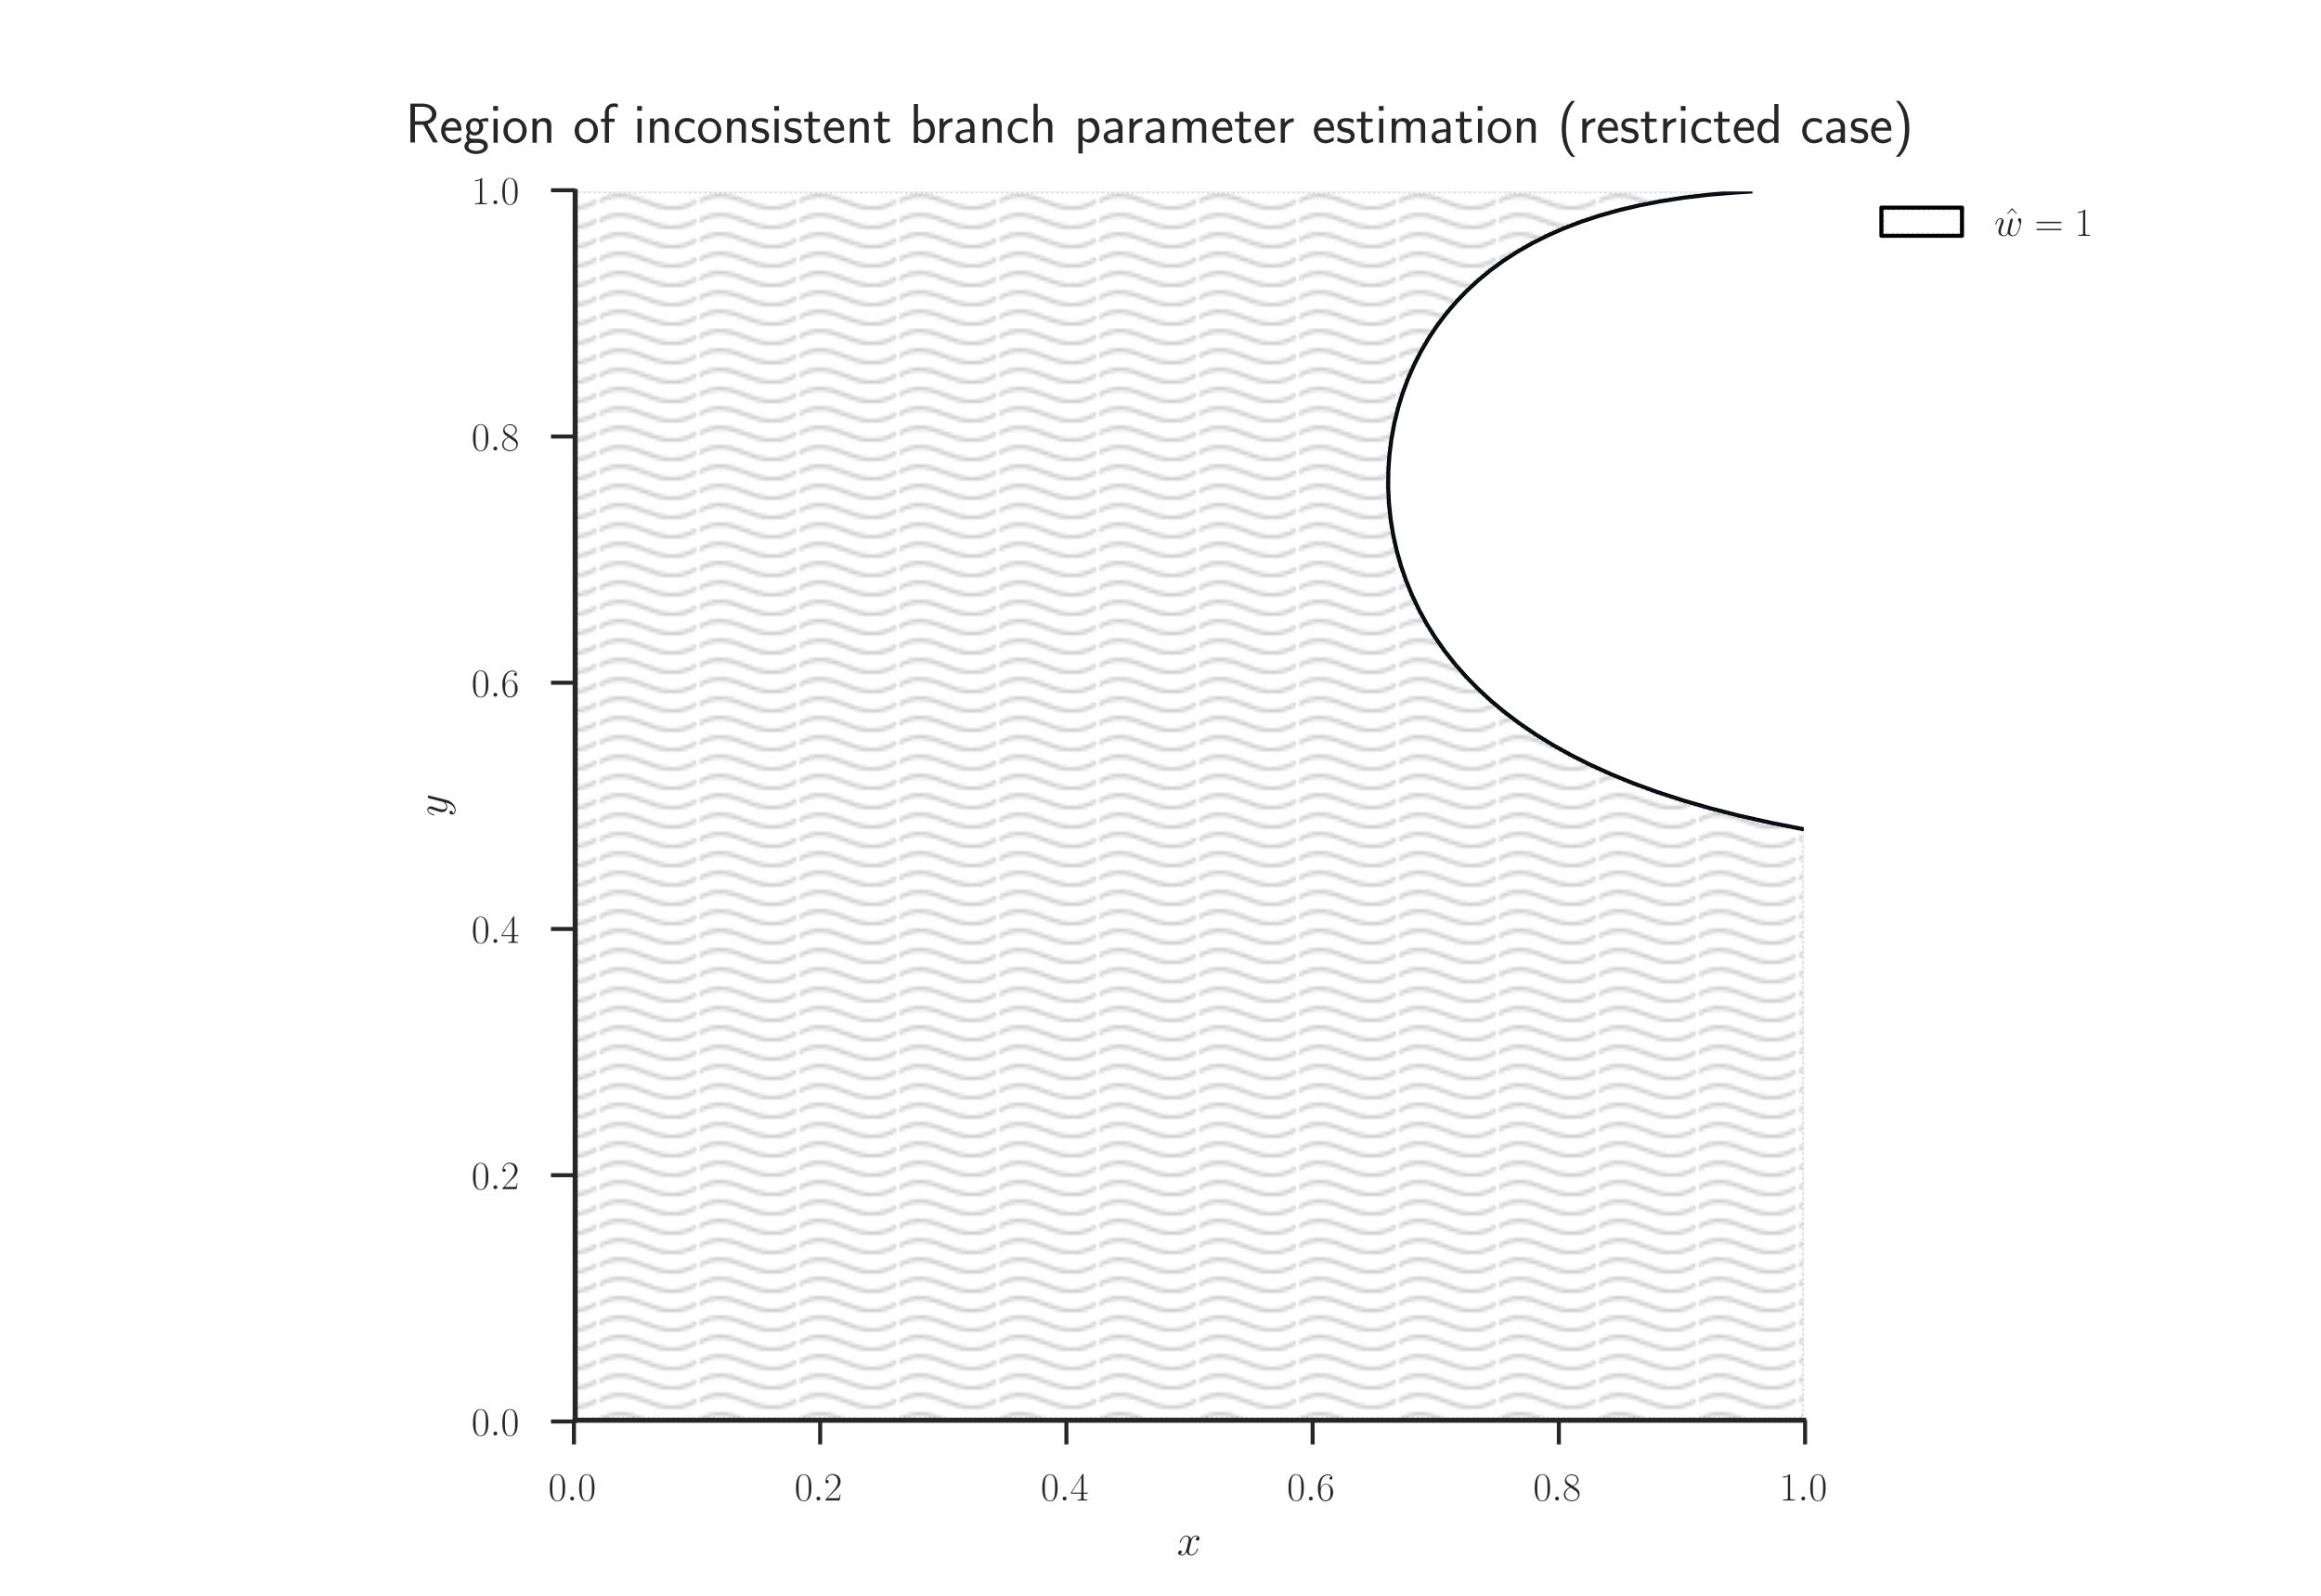 <?xml version="1.0" encoding="UTF-8" standalone="no"?>
<!-- Created with matplotlib (http://matplotlib.org/) -->

<svg
   xmlns:dc="http://purl.org/dc/elements/1.1/"
   xmlns:cc="http://creativecommons.org/ns#"
   xmlns:rdf="http://www.w3.org/1999/02/22-rdf-syntax-ns#"
   xmlns:svg="http://www.w3.org/2000/svg"
   xmlns="http://www.w3.org/2000/svg"
   xmlns:xlink="http://www.w3.org/1999/xlink"
   xmlns:sodipodi="http://sodipodi.sourceforge.net/DTD/sodipodi-0.dtd"
   xmlns:inkscape="http://www.inkscape.org/namespaces/inkscape"
   height="396pt"
   version="1.1"
   viewBox="0 0 576 396"
   width="576pt"
   id="svg3447"
   inkscape:version="0.48.4 r9939"
   sodipodi:docname="branch-length-inconsistency.svg">
  <sodipodi:namedview
     pagecolor="#ffffff"
     bordercolor="#666666"
     borderopacity="1"
     objecttolerance="10"
     gridtolerance="10"
     guidetolerance="10"
     inkscape:pageopacity="0"
     inkscape:pageshadow="2"
     inkscape:window-width="2495"
     inkscape:window-height="1416"
     id="namedview3867"
     showgrid="false"
     inkscape:zoom="1.8127647"
     inkscape:cx="291.34752"
     inkscape:cy="247.5"
     inkscape:window-x="65"
     inkscape:window-y="24"
     inkscape:window-maximized="1"
     inkscape:current-layer="svg3447" />
  <defs
     id="defs3449">
    <pattern
       inkscape:stockid="Wavy"
       id="Wavy"
       height="5.181"
       width="30.066"
       patternUnits="userSpaceOnUse"
       inkscape:collect="always">
      <path
         id="path5990"
         d="M 7.597,0.061 C 5.079,-0.187 2.656,0.302 -0.01,1.788 L -0.01,3.061 C 2.773,1.431 5.173,1.052 7.472,1.280 C 9.770,1.508 11.969,2.361 14.253,3.218 C 18.820,4.931 23.804,6.676 30.066,3.061 L 30.062,1.788 C 23.622,5.497 19.246,3.770 14.691,2.061 C 12.413,1.207 10.115,0.311 7.597,0.061 z "
         style="fill:black;stroke:none;" />
    </pattern>
    <style
       type="text/css"
       id="style3451">
*{stroke-linecap:butt;stroke-linejoin:round;}
  </style>
  </defs>
  <g
     id="figure_1">
    <g
       id="patch_1">
      <path
         d="M 0 396  L 576 396  L 576 0  L 0 0  z "
         style="fill:#ffffff;"
         id="path3455" />
    </g>
    <g
       id="axes_1">
      <g
         id="patch_2">
        <path
           d="M 142.74 352.44  L 447.66 352.44  L 447.66 47.52  L 142.74 47.52  z "
           style="fill:#ffffff;"
           id="path3459" />
      </g>
      <g
         id="matplotlib.axis_1">
        <g
           id="xtick_1">
          <g
             id="line2d_1">
            <defs
               id="defs3464">
              <path
                 d="M 0 0  L 0 6  "
                 id="md966420f57"
                 style="stroke:#262626;" />
            </defs>
            <g
               id="g3467">
              <use
                 style="fill:#262626;stroke:#262626;"
                 x="142.434"
                 xlink:href="#md966420f57"
                 y="352.44"
                 id="use3469" />
            </g>
          </g>
          <g
             id="text_1">
            <!-- $0.0$ -->
            <defs
               id="defs3472">
              <path
                 d="M 42 31.641  C 42 37.75 41.906 48.125 37.703 56.109  C 34 63.109 28.094 65.594 22.906 65.594  C 18.094 65.594 12 63.406 8.203 56.203  C 4.203 48.719 3.797 39.438 3.797 31.641  C 3.797 25.953 3.906 17.281 7 9.672  C 11.297 -0.609 19 -2 22.906 -2  C 27.5 -2 34.5 -0.109 38.594 9.375  C 41.594 16.281 42 24.359 42 31.641  M 22.906 -0.406  C 16.5 -0.406 12.703 5.078 11.297 12.688  C 10.203 18.562 10.203 27.156 10.203 32.75  C 10.203 40.438 10.203 46.828 11.5 52.922  C 13.406 61.391 19 64 22.906 64  C 27 64 32.297 61.297 34.203 53.125  C 35.5 47.438 35.594 40.734 35.594 32.75  C 35.594 26.25 35.594 18.266 34.406 12.375  C 32.297 1.484 26.406 -0.406 22.906 -0.406  "
                 id="CMR17-48" />
              <path
                 d="M 18.406 4.797  C 18.406 7.688 16 9.672 13.594 9.672  C 10.703 9.672 8.703 7.281 8.703 4.891  C 8.703 2 11.094 0 13.5 0  C 16.406 0 18.406 2.391 18.406 4.797  "
                 id="CMMI12-58" />
            </defs>
            <g
               style="fill:#262626;"
               transform="translate(136.069 372.358)scale(0.1 -0.1)"
               id="g3476">
              <use
                 transform="scale(0.996)"
                 xlink:href="#CMR17-48"
                 id="use3478" />
              <use
                 transform="translate(45.69 0)scale(0.996)"
                 xlink:href="#CMMI12-58"
                 id="use3480" />
              <use
                 transform="translate(72.788 0)scale(0.996)"
                 xlink:href="#CMR17-48"
                 id="use3482" />
            </g>
          </g>
        </g>
        <g
           id="xtick_2">
          <g
             id="line2d_2">
            <g
               id="g3486">
              <use
                 style="fill:#262626;stroke:#262626;"
                 x="203.541"
                 xlink:href="#md966420f57"
                 y="352.44"
                 id="use3488" />
            </g>
          </g>
          <g
             id="text_2">
            <!-- $0.2$ -->
            <defs
               id="defs3491">
              <path
                 d="M 41.703 15.453  L 39.906 15.453  C 38.906 8.375 38.094 7.172 37.703 6.562  C 37.203 5.766 30 5.766 28.594 5.766  L 9.406 5.766  C 13 9.672 20 16.75 28.5 24.953  C 34.594 30.734 41.703 37.531 41.703 47.422  C 41.703 59.219 32.297 66 21.797 66  C 10.797 66 4.094 56.312 4.094 47.344  C 4.094 43.438 7 42.938 8.203 42.938  C 9.203 42.938 12.203 43.547 12.203 47.031  C 12.203 50.109 9.594 51 8.203 51  C 7.594 51 7 50.906 6.594 50.703  C 8.5 59.219 14.297 63.406 20.406 63.406  C 29.094 63.406 34.797 56.516 34.797 47.422  C 34.797 38.734 29.703 31.25 24 24.75  L 4.094 2.281  L 4.094 0  L 39.297 0  z "
                 id="CMR17-50" />
            </defs>
            <g
               style="fill:#262626;"
               transform="translate(197.176 372.358)scale(0.1 -0.1)"
               id="g3494">
              <use
                 transform="scale(0.996)"
                 xlink:href="#CMR17-48"
                 id="use3496" />
              <use
                 transform="translate(45.69 0)scale(0.996)"
                 xlink:href="#CMMI12-58"
                 id="use3498" />
              <use
                 transform="translate(72.788 0)scale(0.996)"
                 xlink:href="#CMR17-50"
                 id="use3500" />
            </g>
          </g>
        </g>
        <g
           id="xtick_3">
          <g
             id="line2d_3">
            <g
               id="g3504">
              <use
                 style="fill:#262626;stroke:#262626;"
                 x="264.647"
                 xlink:href="#md966420f57"
                 y="352.44"
                 id="use3506" />
            </g>
          </g>
          <g
             id="text_3">
            <!-- $0.4$ -->
            <defs
               id="defs3509">
              <path
                 d="M 33.594 64.406  C 33.594 66.5 33.5 66.5 31.703 66.5  L 2 19.594  L 2 17  L 27.797 17  L 27.797 7.141  C 27.797 3.5 27.594 2.5 20.594 2.5  L 18.703 2.5  L 18.703 0  C 21.906 0 27.297 0 30.703 0  C 34.094 0 39.5 0 42.703 0  L 42.703 2.5  L 40.797 2.5  C 33.797 2.5 33.594 3.5 33.594 7.141  L 33.594 17  L 43.797 17  L 43.797 19.594  L 33.594 19.594  z M 28.094 57.859  L 28.094 19.594  L 4 19.594  z "
                 id="CMR17-52" />
            </defs>
            <g
               style="fill:#262626;"
               transform="translate(258.282 372.358)scale(0.1 -0.1)"
               id="g3512">
              <use
                 transform="scale(0.996)"
                 xlink:href="#CMR17-48"
                 id="use3514" />
              <use
                 transform="translate(45.69 0)scale(0.996)"
                 xlink:href="#CMMI12-58"
                 id="use3516" />
              <use
                 transform="translate(72.788 0)scale(0.996)"
                 xlink:href="#CMR17-52"
                 id="use3518" />
            </g>
          </g>
        </g>
        <g
           id="xtick_4">
          <g
             id="line2d_4">
            <g
               id="g3522">
              <use
                 style="fill:#262626;stroke:#262626;"
                 x="325.753"
                 xlink:href="#md966420f57"
                 y="352.44"
                 id="use3524" />
            </g>
          </g>
          <g
             id="text_4">
            <!-- $0.6$ -->
            <defs
               id="defs3527">
              <path
                 d="M 10.594 34  C 10.594 57.656 21.797 63 28.297 63  C 30.406 63 35.5 62.641 37.5 59  C 35.906 59 32.906 59 32.906 55.516  C 32.906 52.828 35.094 51.922 36.5 51.922  C 37.406 51.922 40.094 52.312 40.094 55.625  C 40.094 61.781 35.094 65.297 28.203 65.297  C 16.297 65.297 3.797 52.969 3.797 31  C 3.797 3.953 15.094 -2 23.094 -2  C 32.797 -2 42 6.672 42 20.047  C 42 32.516 33.906 41.594 23.703 41.594  C 17.594 41.594 13.094 37.609 10.594 30.625  z M 23.094 0.391  C 10.797 0.391 10.797 18.75 10.797 22.438  C 10.797 29.625 14.203 40 23.5 40  C 25.203 40 30.094 40 33.406 33.125  C 35.203 29.219 35.203 25.141 35.203 20.141  C 35.203 14.75 35.203 10.781 33.094 6.781  C 30.906 2.672 27.703 0.391 23.094 0.391  "
                 id="CMR17-54" />
            </defs>
            <g
               style="fill:#262626;"
               transform="translate(319.388 372.358)scale(0.1 -0.1)"
               id="g3530">
              <use
                 transform="scale(0.996)"
                 xlink:href="#CMR17-48"
                 id="use3532" />
              <use
                 transform="translate(45.69 0)scale(0.996)"
                 xlink:href="#CMMI12-58"
                 id="use3534" />
              <use
                 transform="translate(72.788 0)scale(0.996)"
                 xlink:href="#CMR17-54"
                 id="use3536" />
            </g>
          </g>
        </g>
        <g
           id="xtick_5">
          <g
             id="line2d_5">
            <g
               id="g3540">
              <use
                 style="fill:#262626;stroke:#262626;"
                 x="386.859"
                 xlink:href="#md966420f57"
                 y="352.44"
                 id="use3542" />
            </g>
          </g>
          <g
             id="text_5">
            <!-- $0.8$ -->
            <defs
               id="defs3545">
              <path
                 d="M 27.203 35.375  C 33.5 38.547 39.906 43.328 39.906 50.984  C 39.906 60.016 31.094 65.297 23 65.297  C 13.906 65.297 5.906 58.734 5.906 49.688  C 5.906 47.203 6.5 42.922 10.406 39.141  C 11.406 38.156 15.594 35.172 18.297 33.281  C 13.797 30.984 3.297 25.531 3.297 14.594  C 3.297 4.359 13.094 -2 22.797 -2  C 33.5 -2 42.5 5.656 42.5 15.781  C 42.5 24.844 36.406 29.016 32.406 31.703  z M 14.094 44.094  C 13.297 44.594 9.297 47.672 9.297 52.359  C 9.297 58.422 15.594 63 22.797 63  C 30.703 63 36.5 57.438 36.5 50.969  C 36.5 41.703 26.094 36.422 25.594 36.422  C 25.5 36.422 25.406 36.422 24.594 37.031  z M 32.5 23.734  C 34 22.641 38.797 19.375 38.797 13.297  C 38.797 5.953 31.406 0.391 23 0.391  C 13.906 0.391 7 6.844 7 14.688  C 7 22.547 13.094 29.094 20 32.188  z "
                 id="CMR17-56" />
            </defs>
            <g
               style="fill:#262626;"
               transform="translate(380.494 372.358)scale(0.1 -0.1)"
               id="g3548">
              <use
                 transform="scale(0.996)"
                 xlink:href="#CMR17-48"
                 id="use3550" />
              <use
                 transform="translate(45.69 0)scale(0.996)"
                 xlink:href="#CMMI12-58"
                 id="use3552" />
              <use
                 transform="translate(72.788 0)scale(0.996)"
                 xlink:href="#CMR17-56"
                 id="use3554" />
            </g>
          </g>
        </g>
        <g
           id="xtick_6">
          <g
             id="line2d_6">
            <g
               id="g3558">
              <use
                 style="fill:#262626;stroke:#262626;"
                 x="447.966"
                 xlink:href="#md966420f57"
                 y="352.44"
                 id="use3560" />
            </g>
          </g>
          <g
             id="text_6">
            <!-- $1.0$ -->
            <defs
               id="defs3563">
              <path
                 d="M 26.594 63.406  C 26.594 65.5 26.5 65.5 25.094 65.5  C 21.203 61.188 15.297 59.797 9.703 59.797  C 9.406 59.797 8.906 59.797 8.797 59.5  C 8.703 59.297 8.703 59.094 8.703 57  C 11.797 57 17 57.594 21 59.984  L 21 7.203  C 21 3.688 20.797 2.5 12.203 2.5  L 9.203 2.5  L 9.203 0  C 14 0 19 0 23.797 0  C 28.594 0 33.594 0 38.406 0  L 38.406 2.5  L 35.406 2.5  C 26.797 2.5 26.594 3.594 26.594 7.156  z "
                 id="CMR17-49" />
            </defs>
            <g
               style="fill:#262626;"
               transform="translate(441.6 372.358)scale(0.1 -0.1)"
               id="g3566">
              <use
                 transform="scale(0.996)"
                 xlink:href="#CMR17-49"
                 id="use3568" />
              <use
                 transform="translate(45.69 0)scale(0.996)"
                 xlink:href="#CMMI12-58"
                 id="use3570" />
              <use
                 transform="translate(72.788 0)scale(0.996)"
                 xlink:href="#CMR17-48"
                 id="use3572" />
            </g>
          </g>
        </g>
        <g
           id="text_7">
          <!-- $x$ -->
          <defs
             id="defs3575">
            <path
               d="M 47.406 40.719  C 44.203 40.109 43 37.719 43 35.828  C 43 33.422 44.906 32.625 46.297 32.625  C 49.297 32.625 51.406 35.219 51.406 37.922  C 51.406 42.109 46.594 44 42.406 44  C 36.297 44 32.906 38.016 32 36.125  C 29.703 44 23.5 44 21.703 44  C 11.5 44 6.094 30.938 6.094 28.734  C 6.094 28.344 6.5 27.844 7.203 27.844  C 8 27.844 8.203 28.438 8.406 28.844  C 11.797 39.922 18.5 42.016 21.406 42.016  C 25.906 42.016 26.797 37.812 26.797 35.422  C 26.797 33.234 26.203 30.938 25 26.141  L 21.594 12.469  C 20.094 6.484 17.203 1 11.906 1  C 11.406 1 8.906 1 6.797 2.297  C 10.406 3 11.203 5.984 11.203 7.188  C 11.203 9.188 9.703 10.375 7.797 10.375  C 5.406 10.375 2.797 8.281 2.797 5.094  C 2.797 0.891 7.5 -1 11.797 -1  C 16.594 -1 20 2.797 22.094 6.891  C 23.703 1 28.703 -1 32.406 -1  C 42.594 -1 48 12.078 48 14.266  C 48 14.766 47.594 15.172 47 15.172  C 46.094 15.172 46 14.672 45.703 13.875  C 43 5.094 37.203 1 32.703 1  C 29.203 1 27.297 3.594 27.297 7.688  C 27.297 9.875 27.703 11.469 29.297 18.062  L 32.797 31.625  C 34.297 37.625 37.703 42.016 42.297 42.016  C 42.5 42.016 45.297 42.016 47.406 40.719  "
               id="CMMI12-120" />
          </defs>
          <g
             style="fill:#262626;"
             transform="translate(292.068 385.906)scale(0.11 -0.11)"
             id="g3578">
            <use
               transform="scale(0.996)"
               xlink:href="#CMMI12-120"
               id="use3580" />
          </g>
        </g>
      </g>
      <g
         id="matplotlib.axis_2">
        <g
           id="ytick_1">
          <g
             id="line2d_7">
            <defs
               id="defs3585">
              <path
                 d="M 0 0  L -6 0  "
                 id="m68ea480219"
                 style="stroke:#262626;" />
            </defs>
            <g
               id="g3588">
              <use
                 style="fill:#262626;stroke:#262626;"
                 x="142.74"
                 xlink:href="#m68ea480219"
                 y="352.746"
                 id="use3590" />
            </g>
          </g>
          <g
             id="text_8">
            <!-- $0.0$ -->
            <g
               style="fill:#262626;"
               transform="translate(117.01 356.205)scale(0.1 -0.1)"
               id="g3593">
              <use
                 transform="scale(0.996)"
                 xlink:href="#CMR17-48"
                 id="use3595" />
              <use
                 transform="translate(45.69 0)scale(0.996)"
                 xlink:href="#CMMI12-58"
                 id="use3597" />
              <use
                 transform="translate(72.788 0)scale(0.996)"
                 xlink:href="#CMR17-48"
                 id="use3599" />
            </g>
          </g>
        </g>
        <g
           id="ytick_2">
          <g
             id="line2d_8">
            <g
               id="g3603">
              <use
                 style="fill:#262626;stroke:#262626;"
                 x="142.74"
                 xlink:href="#m68ea480219"
                 y="291.639"
                 id="use3605" />
            </g>
          </g>
          <g
             id="text_9">
            <!-- $0.2$ -->
            <g
               style="fill:#262626;"
               transform="translate(117.01 295.099)scale(0.1 -0.1)"
               id="g3608">
              <use
                 transform="scale(0.996)"
                 xlink:href="#CMR17-48"
                 id="use3610" />
              <use
                 transform="translate(45.69 0)scale(0.996)"
                 xlink:href="#CMMI12-58"
                 id="use3612" />
              <use
                 transform="translate(72.788 0)scale(0.996)"
                 xlink:href="#CMR17-50"
                 id="use3614" />
            </g>
          </g>
        </g>
        <g
           id="ytick_3">
          <g
             id="line2d_9">
            <g
               id="g3618">
              <use
                 style="fill:#262626;stroke:#262626;"
                 x="142.74"
                 xlink:href="#m68ea480219"
                 y="230.533"
                 id="use3620" />
            </g>
          </g>
          <g
             id="text_10">
            <!-- $0.4$ -->
            <g
               style="fill:#262626;"
               transform="translate(117.01 233.992)scale(0.1 -0.1)"
               id="g3623">
              <use
                 transform="scale(0.996)"
                 xlink:href="#CMR17-48"
                 id="use3625" />
              <use
                 transform="translate(45.69 0)scale(0.996)"
                 xlink:href="#CMMI12-58"
                 id="use3627" />
              <use
                 transform="translate(72.788 0)scale(0.996)"
                 xlink:href="#CMR17-52"
                 id="use3629" />
            </g>
          </g>
        </g>
        <g
           id="ytick_4">
          <g
             id="line2d_10">
            <g
               id="g3633">
              <use
                 style="fill:#262626;stroke:#262626;"
                 x="142.74"
                 xlink:href="#m68ea480219"
                 y="169.427"
                 id="use3635" />
            </g>
          </g>
          <g
             id="text_11">
            <!-- $0.6$ -->
            <g
               style="fill:#262626;"
               transform="translate(117.01 172.886)scale(0.1 -0.1)"
               id="g3638">
              <use
                 transform="scale(0.996)"
                 xlink:href="#CMR17-48"
                 id="use3640" />
              <use
                 transform="translate(45.69 0)scale(0.996)"
                 xlink:href="#CMMI12-58"
                 id="use3642" />
              <use
                 transform="translate(72.788 0)scale(0.996)"
                 xlink:href="#CMR17-54"
                 id="use3644" />
            </g>
          </g>
        </g>
        <g
           id="ytick_5">
          <g
             id="line2d_11">
            <g
               id="g3648">
              <use
                 style="fill:#262626;stroke:#262626;"
                 x="142.74"
                 xlink:href="#m68ea480219"
                 y="108.321"
                 id="use3650" />
            </g>
          </g>
          <g
             id="text_12">
            <!-- $0.8$ -->
            <g
               style="fill:#262626;"
               transform="translate(117.01 111.78)scale(0.1 -0.1)"
               id="g3653">
              <use
                 transform="scale(0.996)"
                 xlink:href="#CMR17-48"
                 id="use3655" />
              <use
                 transform="translate(45.69 0)scale(0.996)"
                 xlink:href="#CMMI12-58"
                 id="use3657" />
              <use
                 transform="translate(72.788 0)scale(0.996)"
                 xlink:href="#CMR17-56"
                 id="use3659" />
            </g>
          </g>
        </g>
        <g
           id="ytick_6">
          <g
             id="line2d_12">
            <g
               id="g3663">
              <use
                 style="fill:#262626;stroke:#262626;"
                 x="142.74"
                 xlink:href="#m68ea480219"
                 y="47.214"
                 id="use3665" />
            </g>
          </g>
          <g
             id="text_13">
            <!-- $1.0$ -->
            <g
               style="fill:#262626;"
               transform="translate(117.01 50.674)scale(0.1 -0.1)"
               id="g3668">
              <use
                 transform="scale(0.996)"
                 xlink:href="#CMR17-49"
                 id="use3670" />
              <use
                 transform="translate(45.69 0)scale(0.996)"
                 xlink:href="#CMMI12-58"
                 id="use3672" />
              <use
                 transform="translate(72.788 0)scale(0.996)"
                 xlink:href="#CMR17-48"
                 id="use3674" />
            </g>
          </g>
        </g>
        <g
           id="text_14">
          <!-- $y$ -->
          <defs
             id="defs3677">
            <path
               d="M 26.297 -10.938  C 23.594 -14.672 19.703 -18 14.797 -18  C 13.594 -18 8.797 -18 7.297 -13.891  C 7.594 -13.984 8.094 -13.984 8.297 -13.984  C 11.297 -13.984 13.297 -11.391 13.297 -9.094  C 13.297 -6.797 11.406 -6 9.906 -6  C 8.297 -6 4.797 -7.156 4.797 -11.859  C 4.797 -16.734 9.094 -20.094 14.797 -20.094  C 24.797 -20.094 34.906 -10.938 37.703 0.094  L 47.5 38.828  C 47.594 39.328 47.797 39.938 47.797 40.531  C 47.797 42.016 46.594 43.016 45.094 43.016  C 44.203 43.016 42.094 42.609 41.297 39.609  L 33.906 10.281  C 33.406 8.484 33.406 8.281 32.594 7.188  C 30.594 4.391 27.297 1 22.5 1  C 16.906 1 16.406 6.484 16.406 9.188  C 16.406 14.875 19.094 22.547 21.797 29.734  C 22.906 32.625 23.5 34.031 23.5 36.016  C 23.5 40.219 20.5 44 15.594 44  C 6.406 44 2.703 29.531 2.703 28.734  C 2.703 28.344 3.094 27.844 3.797 27.844  C 4.703 27.844 4.797 28.234 5.203 29.641  C 7.594 38.016 11.406 42.016 15.297 42.016  C 16.203 42.016 17.906 42.016 17.906 38.719  C 17.906 36.125 16.797 33.234 15.297 29.438  C 10.406 16.359 10.406 13.078 10.406 10.672  C 10.406 1.203 17.203 -1 22.203 -1  C 25.094 -1 28.703 -0.094 32.203 3.594  L 32.297 3.5  C 30.797 -2.297 29.797 -6.125 26.297 -10.938  "
               id="CMMI12-121" />
          </defs>
          <g
             style="fill:#262626;"
             transform="translate(110.879 202.666)rotate(-90)scale(0.11 -0.11)"
             id="g3680">
            <use
               transform="scale(0.996)"
               xlink:href="#CMMI12-121"
               id="use3682" />
          </g>
        </g>
      </g>
      <g
         id="LineCollection_1">
        <path
           clip-path="url(#p01b6117138)"
           d="M 447.66 205.788  L 439.411 204.173  L 431.623 202.424  L 424.44 200.588  L 417.718 198.645  L 411.302 196.557  L 405.497 194.441  L 399.997 192.208  L 394.803 189.861  L 389.915 187.408  L 385.332 184.857  L 381.054 182.22  L 377.081 179.509  L 373.416 176.746  L 370.055 173.948  L 366.806 170.955  L 363.817 167.899  L 361.127 164.844  L 358.477 161.483  L 356.12 158.122  L 354.032 154.761  L 352.19 151.401  L 350.439 147.734  L 348.941 144.068  L 347.678 140.401  L 346.639 136.735  L 345.752 132.763  L 345.105 128.791  L 344.691 124.819  L 344.504 120.847  L 344.544 116.876  L 344.811 112.904  L 345.309 108.932  L 346.045 104.96  L 346.945 101.293  L 348.068 97.627  L 349.428 93.961  L 350.901 90.6  L 352.64 87.185  L 354.579 83.878  L 356.621 80.823  L 358.934 77.768  L 361.5 74.775  L 363.944 72.237  L 366.883 69.518  L 369.857 67.074  L 373.208 64.63  L 376.515 62.491  L 380.256 60.352  L 384.11 58.417  L 388.081 56.668  L 392.359 55.027  L 396.942 53.514  L 401.83 52.142  L 406.719 50.99  L 412.218 49.924  L 418.023 49.03  L 424.134 48.312  L 430.856 47.753  L 434.894 47.52  L 434.894 47.52  "
           style="fill:none;stroke:#000000;"
           id="path3685" />
      </g>
      <g
         id="line2d_13">
        <path
           clip-path="url(#p01b6117138)"
           d="M 447.66 352.44  L 447.66 205.788  L 447.644 205.785  L 439.411 204.173  L 431.623 202.424  L 424.44 200.588  L 417.718 198.645  L 411.302 196.557  L 405.497 194.441  L 399.997 192.208  L 394.803 189.861  L 389.915 187.408  L 385.332 184.857  L 381.054 182.22  L 377.081 179.509  L 373.416 176.746  L 370.055 173.948  L 366.806 170.955  L 363.817 167.899  L 361.127 164.844  L 358.477 161.483  L 356.12 158.122  L 354.032 154.761  L 352.19 151.401  L 350.439 147.734  L 348.941 144.068  L 347.678 140.401  L 346.639 136.735  L 345.752 132.763  L 345.105 128.791  L 344.691 124.819  L 344.504 120.847  L 344.544 116.876  L 344.811 112.904  L 345.309 108.932  L 346.045 104.96  L 346.945 101.293  L 348.068 97.627  L 349.428 93.961  L 350.901 90.6  L 352.64 87.185  L 354.579 83.878  L 356.621 80.823  L 358.934 77.768  L 361.5 74.775  L 363.944 72.237  L 366.883 69.518  L 369.857 67.074  L 373.208 64.63  L 376.515 62.491  L 380.256 60.352  L 384.11 58.417  L 388.081 56.668  L 392.359 55.027  L 396.942 53.514  L 401.83 52.142  L 406.719 50.99  L 412.218 49.924  L 418.023 49.03  L 424.134 48.312  L 430.856 47.753  L 434.894 47.52  L 142.74 47.52  L 142.74 47.52  "
           style="fill:none;opacity:0.15;stroke:#4c72b0;stroke-linecap:round;stroke-width:0.5;"
           id="path3688" />
      </g>
      <g
         id="patch_3">
        <path
           d="M 142.74 352.44  L 142.74 47.52  "
           style="fill:none;stroke:#262626;stroke-linecap:square;stroke-linejoin:miter;stroke-width:1.25;"
           id="path3691" />
      </g>
      <g
         id="patch_4">
        <path
           d="M 142.74 352.44  L 447.66 352.44  "
           style="fill:none;stroke:#262626;stroke-linecap:square;stroke-linejoin:miter;stroke-width:1.25;"
           id="path3694" />
      </g>
      <g
         id="text_15">
        <!-- Region of inconsistent branch parameter estimation (restricted case) -->
        <defs
           id="defs3697">
          <path
             d="M 39.406 32.953  L 39.594 33.047  C 55.203 38.422 55.297 49.172 55.297 51.062  C 55.297 60.516 45.703 69.578 31.297 69.578  L 8.906 69.578  L 8.906 0.5  L 17.094 0.5  L 17.094 32  L 31.797 32  L 49.5 0.5  L 57.906 0.5  z M 17.094 38.078  L 17.094 64  L 30.203 64  C 42.906 64 47.406 56.828 47.406 51.047  C 47.406 45.656 43.406 38.078 30.203 38.078  z "
             id="CMSS17-82" />
          <path
             d="M 39.094 21.516  C 39.094 24.844 38.906 31.297 35.703 36.641  C 32.203 42.391 26.5 44 22.203 44  C 11.797 44 3 34.188 3 21.484  C 3 9.094 12.094 -1 23.594 -1  C 28.094 -1 33.594 0.297 38.594 3.875  C 38.594 4.281 38.406 6.469 38.297 6.562  C 38.297 6.766 38 9.844 38 10.25  C 33.203 6.359 27.703 5.078 23.703 5.078  C 17.297 5.078 10.406 10.422 10.094 21.516  z M 10.906 27  C 12.203 32.562 16.594 37.828 22.203 37.828  C 23.703 37.828 30.703 37.828 32.5 27  z "
             id="CMSS17-101" />
          <path
             d="M 44.5 43.875  C 38.797 43.875 33.906 42.781 29.906 40.891  C 26.594 43.391 23.203 43.875 20.906 43.875  C 12.203 43.875 5.594 36.703 5.594 28.344  C 5.594 22.938 8.594 18.859 8.797 18.672  C 7 16.172 6 13.484 6 10.5  C 6 7 7.406 4.516 8.5 3.125  C 3.297 -0.047 2.594 -4.906 2.594 -6.797  C 2.594 -14.031 11.703 -20 23.406 -20  C 35.203 -20 44.297 -14.031 44.297 -6.688  C 44.297 7 29 7 24.797 7  L 16.703 7  C 15.203 7 11.203 7 11.203 12.359  C 11.203 14.391 12.094 15.688 12.203 15.781  C 13.703 14.688 16.797 13 20.906 13  C 29.203 13 36.094 19.969 36.094 28.547  C 36.094 33.312 33.906 36.797 33 38  L 33.297 38  C 33.594 38 37.797 38 39.297 38  C 42.5 38 42.797 37.953 45.594 37.797  z M 20.906 18.469  C 17.5 18.469 12.703 20.547 12.703 28.484  C 12.703 37.109 18.203 38.5 20.797 38.5  C 24.203 38.5 29 36.422 29 28.484  C 29 19.859 23.5 18.469 20.906 18.469  M 24.703 -0.156  C 27.094 -0.156 37.203 -0.156 37.203 -6.906  C 37.203 -11.156 31 -14.516 23.5 -14.516  C 15.906 -14.516 9.703 -11.25 9.703 -6.797  C 9.703 -6.297 9.703 -0.156 16.594 -0.156  z "
             id="CMSS17-103" />
          <path
             d="M 15.297 65.359  L 6.906 65.359  L 6.906 57  L 15.297 57  z M 14.797 42.797  L 7.406 42.797  L 7.406 0  L 14.797 0  z "
             id="CMSS17-105" />
          <path
             d="M 44.203 21.188  C 44.203 34 34.703 44 23.5 44  C 12 44 2.703 33.703 2.703 21.188  C 2.703 8.5 12.297 -1 23.406 -1  C 34.797 -1 44.203 8.797 44.203 21.188  M 23.5 5.266  C 16.406 5.266 10.297 11.078 10.297 22  C 10.297 33.609 17.406 37.922 23.406 37.922  C 29.906 37.922 36.594 33.219 36.594 22  C 36.594 10.672 30.094 5.266 23.5 5.266  "
             id="CMSS17-111" />
          <path
             d="M 40.906 29.328  C 40.906 35.672 39.406 44 28.094 44  C 21.703 44 17.5 40.719 14.703 37.328  L 14.703 43.094  L 7.406 43.094  L 7.406 0  L 15 0  L 15 24.359  C 15 30.688 17.406 37.938 24.203 37.938  C 33 37.938 33.297 32 33.297 28.578  L 33.297 0  L 40.906 0  z "
             id="CMSS17-110" />
          <path
             d="M 16.797 37  L 26.906 37  L 26.906 42.766  L 16.594 42.766  L 16.594 55.609  C 16.594 62.719 22 63.938 25.094 63.938  C 26.094 63.938 28.906 63.938 32.5 62.641  L 32.5 69.203  C 30.203 69.703 27.406 70 25.203 70  C 15.906 70 9.406 62.391 9.406 52.484  L 9.406 42.766  L 2.5 42.766  L 2.5 37  L 9.406 37  L 9.406 0  L 16.797 0  z "
             id="CMSS17-102" />
          <path
             d="M 38.5 39.703  C 38.5 40.391 33.906 42.406 32.703 42.797  C 29.406 44 25.203 44 24.094 44  C 11.094 44 3.297 32.703 3.297 21.297  C 3.297 9.297 12 -1 23.703 -1  C 30.406 -1 35.203 1.188 39.094 3.781  L 38.5 10.375  C 34.203 7.078 29.203 5.266 23.797 5.266  C 16 5.266 10.906 12.094 10.906 21.391  C 10.906 28.609 14.203 37.719 24.203 37.719  C 29.703 37.719 32.797 36.609 37.406 33.516  z "
             id="CMSS17-99" />
          <path
             d="M 32.203 41.047  C 26.297 43.859 21.703 43.859 18.703 43.859  C 11.594 43.859 3.094 41.375 3.094 31.297  C 3.094 21.234 14.094 19.031 17.094 18.422  C 21.703 17.531 26.797 16.531 26.797 11.562  C 26.797 5.266 19.594 5.266 18.297 5.266  C 14.297 5.266 8.797 6.359 3.797 9.969  L 2.594 3.281  C 8.297 0 13.797 -1 18.406 -1  C 30.703 -1 33.797 6.5 33.797 12.203  C 33.797 17.094 31 20.391 29.094 21.891  C 25.797 24.5 24.594 24.797 16.406 26.5  C 15 26.703 10.094 27.797 10.094 32.281  C 10.094 38 16.406 38 17.797 38  C 24.297 38 28.297 35.984 31 34.5  z "
             id="CMSS17-115" />
          <path
             d="M 16.703 37  L 29.703 37  L 29.703 42.766  L 16.703 42.766  L 16.703 55  L 9.594 55  L 9.594 42.766  L 1.703 42.766  L 1.703 37  L 9.406 37  L 9.406 11.703  C 9.406 6 10.703 -1 17.297 -1  C 22.297 -1 26.906 0.391 31.297 2.688  L 29.703 8.562  C 27.297 6.469 24.406 5.266 21.297 5.266  C 16.906 5.266 16.703 10.875 16.703 13.375  z "
             id="CMSS17-116" />
          <path
             d="M 14.906 69  L 7.5 69  L 7.5 -0.203  L 15.094 -0.203  L 15.094 4.281  C 18.906 0.594 23.5 -1 27.594 -1  C 37.203 -1 45 8.578 45 21.125  C 45 32.594 39 43.062 30.094 43.062  C 23.797 43.062 18.203 40.484 14.906 37.797  z M 15.094 31.969  C 17.297 34.719 20.406 37 24.797 37  C 30.703 37 37.406 32.766 37.406 21.125  C 37.406 8.719 29.406 5.078 23.906 5.078  C 21.906 5.078 19.797 5.562 17.797 7.25  C 15.094 9.609 15.094 11.078 15.094 12.453  z "
             id="CMSS17-98" />
          <path
             d="M 14.906 21.297  C 14.906 30.703 21.797 37 30.594 37  L 30.594 43.578  C 24.203 43.578 18.203 40.391 14.594 35.203  L 14.594 43.094  L 7.5 43.094  L 7.5 0  L 14.906 0  z "
             id="CMSS17-114" />
          <path
             d="M 37.594 27.984  C 37.594 37.375 30.906 43.875 21.906 43.875  C 17.5 43.875 12.703 43.078 7.203 39.891  L 7.797 33.359  C 10.297 35.125 14.594 38 21.797 38  C 26.906 38 30 34.062 30 27.844  L 30 24  C 14 24 4 19.344 4 11.344  C 4 7.203 6.5 -1 14.797 -1  C 16.297 -1 24.406 -1 30.203 3.391  L 30.203 -0.297  L 37.594 -0.297  z M 30 12.75  C 30 10.953 30 8.562 27 6.781  C 24.406 5.078 21.094 5.078 19.703 5.078  C 14.703 5.078 11.297 7.984 11.297 11.625  C 11.297 18.922 26.906 18.922 30 18.922  z "
             id="CMSS17-97" />
          <path
             d="M 40.906 29.547  C 40.906 35.812 39.406 44.062 28.094 44.062  C 21.797 44.062 17.703 40.984 14.797 37.609  L 14.797 69.5  L 7.406 69.5  L 7.406 0.5  L 15 0.5  L 15 24.578  C 15 30.828 17.406 38 24.203 38  C 33 38 33.297 32.125 33.297 28.734  L 33.297 0.5  L 40.906 0.5  z "
             id="CMSS17-104" />
          <path
             d="M 15.094 5.203  C 18.406 2.016 22.906 -0.078 27.703 -0.078  C 37 -0.078 45 9.422 45 22.062  C 45 33.734 39 44 30.406 44  C 25.406 44 19.406 42.219 14.906 38.625  L 14.906 43.203  L 7.5 43.203  L 7.5 -19  L 15.094 -19  z M 15.094 32.812  C 15.906 34 19.297 37.734 24.797 37.734  C 31.797 37.734 37.406 30.625 37.406 22.062  C 37.406 12.297 30.594 6 23.906 6  C 21.906 6 19.797 6.484 17.797 8.172  C 15.094 10.531 15.094 12 15.094 13.391  z "
             id="CMSS17-112" />
          <path
             d="M 67 29.328  C 67 36.062 65.297 44 54.094 44  C 46.594 44 42.094 39.312 40.094 36.422  C 38.297 41.719 34.094 44 28.094 44  C 21.297 44 17 40.125 14.703 37.328  L 14.703 43.094  L 7.406 43.094  L 7.406 0  L 15 0  L 15 24.359  C 15 30.297 17.203 37.938 24.297 37.938  C 33.406 37.938 33.406 31.5 33.406 28.578  L 33.406 0  L 41 0  L 41 24.359  C 41 30.297 43.203 37.938 50.297 37.938  C 59.406 37.938 59.406 31.5 59.406 28.578  L 59.406 0  L 67 0  z "
             id="CMSS17-109" />
          <path
             d="M 25.203 74.5  C 19.797 69.016 7.406 56.266 7.406 24.812  C 7.406 -6.766 19.797 -19.422 25.203 -25  L 31.297 -25  C 19 -12.25 15 5.578 15 24.703  C 15 43.719 18.797 61.656 31.297 74.5  z "
             id="CMSS17-40" />
          <path
             d="M 40.797 69  L 33.406 69  L 33.406 38.094  C 30.297 40.672 25.203 43.062 19.594 43.062  C 10.5 43.062 3.297 33.297 3.297 21.047  C 3.297 8.781 10.406 -1 19.297 -1  C 26.203 -1 30.797 2.688 33.203 4.781  L 33.203 -0.203  L 40.797 -0.203  z M 33.203 13.062  C 33.203 11.672 33.203 10.203 30.094 7.531  C 28.094 5.859 25.703 5.078 23.406 5.078  C 18 5.078 10.906 9 10.906 20.938  C 10.906 33.344 18.906 37 24.406 37  C 28.094 37 31.094 35.219 33.203 32.266  z "
             id="CMSS17-100" />
          <path
             d="M 11.297 -25  C 16.703 -19.516 29.094 -6.766 29.094 24.703  C 29.094 56.266 16.703 68.922 11.297 74.5  L 5.203 74.5  C 17.5 61.75 21.5 43.922 21.5 24.812  C 21.5 5.781 17.703 -12.156 5.203 -25  z "
             id="CMSS17-41" />
        </defs>
        <g
           style="fill:#262626;"
           transform="translate(100.6 35.422)scale(0.14 -0.14)"
           id="g3718">
          <use
             transform="scale(0.996)"
             xlink:href="#CMSS17-82"
             id="use3720" />
          <use
             transform="translate(60.416 0)scale(0.996)"
             xlink:href="#CMSS17-101"
             id="use3722" />
          <use
             transform="translate(102.055 0)scale(0.996)"
             xlink:href="#CMSS17-103"
             id="use3724" />
          <use
             transform="translate(148.899 0)scale(0.996)"
             xlink:href="#CMSS17-105"
             id="use3726" />
          <use
             transform="translate(171.079 0)scale(0.996)"
             xlink:href="#CMSS17-111"
             id="use3728" />
          <use
             transform="translate(217.923 0)scale(0.996)"
             xlink:href="#CMSS17-110"
             id="use3730" />
          <use
             transform="translate(297.357 0)scale(0.996)"
             xlink:href="#CMSS17-111"
             id="use3732" />
          <use
             transform="translate(344.201 0)scale(0.996)"
             xlink:href="#CMSS17-102"
             id="use3734" />
          <use
             transform="translate(404.056 0)scale(0.996)"
             xlink:href="#CMSS17-105"
             id="use3736" />
          <use
             transform="translate(426.237 0)scale(0.996)"
             xlink:href="#CMSS17-110"
             id="use3738" />
          <use
             transform="translate(474.442 0)scale(0.996)"
             xlink:href="#CMSS17-99"
             id="use3740" />
          <use
             transform="translate(516.081 0)scale(0.996)"
             xlink:href="#CMSS17-111"
             id="use3742" />
          <use
             transform="translate(562.925 0)scale(0.996)"
             xlink:href="#CMSS17-110"
             id="use3744" />
          <use
             transform="translate(611.129 0)scale(0.996)"
             xlink:href="#CMSS17-115"
             id="use3746" />
          <use
             transform="translate(647.043 0)scale(0.996)"
             xlink:href="#CMSS17-105"
             id="use3748" />
          <use
             transform="translate(669.224 0)scale(0.996)"
             xlink:href="#CMSS17-115"
             id="use3750" />
          <use
             transform="translate(705.137 0)scale(0.996)"
             xlink:href="#CMSS17-116"
             id="use3752" />
          <use
             transform="translate(738.969 0)scale(0.996)"
             xlink:href="#CMSS17-101"
             id="use3754" />
          <use
             transform="translate(780.608 0)scale(0.996)"
             xlink:href="#CMSS17-110"
             id="use3756" />
          <use
             transform="translate(828.813 0)scale(0.996)"
             xlink:href="#CMSS17-116"
             id="use3758" />
          <use
             transform="translate(893.873 0)scale(0.996)"
             xlink:href="#CMSS17-98"
             id="use3760" />
          <use
             transform="translate(939.476 0)scale(0.996)"
             xlink:href="#CMSS17-114"
             id="use3762" />
          <use
             transform="translate(971.386 0)scale(0.996)"
             xlink:href="#CMSS17-97"
             id="use3764" />
          <use
             transform="translate(1016.307 0)scale(0.996)"
             xlink:href="#CMSS17-110"
             id="use3766" />
          <use
             transform="translate(1064.512 0)scale(0.996)"
             xlink:href="#CMSS17-99"
             id="use3768" />
          <use
             transform="translate(1106.151 0)scale(0.996)"
             xlink:href="#CMSS17-104"
             id="use3770" />
          <use
             transform="translate(1185.585 0)scale(0.996)"
             xlink:href="#CMSS17-112"
             id="use3772" />
          <use
             transform="translate(1233.79 0)scale(0.996)"
             xlink:href="#CMSS17-97"
             id="use3774" />
          <use
             transform="translate(1276.11 0)scale(0.996)"
             xlink:href="#CMSS17-114"
             id="use3776" />
          <use
             transform="translate(1308.019 0)scale(0.996)"
             xlink:href="#CMSS17-97"
             id="use3778" />
          <use
             transform="translate(1352.941 0)scale(0.996)"
             xlink:href="#CMSS17-109"
             id="use3780" />
          <use
             transform="translate(1427.171 0)scale(0.996)"
             xlink:href="#CMSS17-101"
             id="use3782" />
          <use
             transform="translate(1468.809 0)scale(0.996)"
             xlink:href="#CMSS17-116"
             id="use3784" />
          <use
             transform="translate(1502.641 0)scale(0.996)"
             xlink:href="#CMSS17-101"
             id="use3786" />
          <use
             transform="translate(1544.28 0)scale(0.996)"
             xlink:href="#CMSS17-114"
             id="use3788" />
          <use
             transform="translate(1607.419 0)scale(0.996)"
             xlink:href="#CMSS17-101"
             id="use3790" />
          <use
             transform="translate(1649.058 0)scale(0.996)"
             xlink:href="#CMSS17-115"
             id="use3792" />
          <use
             transform="translate(1684.971 0)scale(0.996)"
             xlink:href="#CMSS17-116"
             id="use3794" />
          <use
             transform="translate(1718.803 0)scale(0.996)"
             xlink:href="#CMSS17-105"
             id="use3796" />
          <use
             transform="translate(1740.983 0)scale(0.996)"
             xlink:href="#CMSS17-109"
             id="use3798" />
          <use
             transform="translate(1815.213 0)scale(0.996)"
             xlink:href="#CMSS17-97"
             id="use3800" />
          <use
             transform="translate(1860.135 0)scale(0.996)"
             xlink:href="#CMSS17-116"
             id="use3802" />
          <use
             transform="translate(1893.966 0)scale(0.996)"
             xlink:href="#CMSS17-105"
             id="use3804" />
          <use
             transform="translate(1916.147 0)scale(0.996)"
             xlink:href="#CMSS17-111"
             id="use3806" />
          <use
             transform="translate(1962.99 0)scale(0.996)"
             xlink:href="#CMSS17-110"
             id="use3808" />
          <use
             transform="translate(2042.425 0)scale(0.996)"
             xlink:href="#CMSS17-40"
             id="use3810" />
          <use
             transform="translate(2078.858 0)scale(0.996)"
             xlink:href="#CMSS17-114"
             id="use3812" />
          <use
             transform="translate(2110.768 0)scale(0.996)"
             xlink:href="#CMSS17-101"
             id="use3814" />
          <use
             transform="translate(2152.407 0)scale(0.996)"
             xlink:href="#CMSS17-115"
             id="use3816" />
          <use
             transform="translate(2188.321 0)scale(0.996)"
             xlink:href="#CMSS17-116"
             id="use3818" />
          <use
             transform="translate(2222.152 0)scale(0.996)"
             xlink:href="#CMSS17-114"
             id="use3820" />
          <use
             transform="translate(2254.062 0)scale(0.996)"
             xlink:href="#CMSS17-105"
             id="use3822" />
          <use
             transform="translate(2276.243 0)scale(0.996)"
             xlink:href="#CMSS17-99"
             id="use3824" />
          <use
             transform="translate(2317.881 0)scale(0.996)"
             xlink:href="#CMSS17-116"
             id="use3826" />
          <use
             transform="translate(2351.713 0)scale(0.996)"
             xlink:href="#CMSS17-101"
             id="use3828" />
          <use
             transform="translate(2393.352 0)scale(0.996)"
             xlink:href="#CMSS17-100"
             id="use3830" />
          <use
             transform="translate(2472.786 0)scale(0.996)"
             xlink:href="#CMSS17-99"
             id="use3832" />
          <use
             transform="translate(2514.425 0)scale(0.996)"
             xlink:href="#CMSS17-97"
             id="use3834" />
          <use
             transform="translate(2559.347 0)scale(0.996)"
             xlink:href="#CMSS17-115"
             id="use3836" />
          <use
             transform="translate(2595.26 0)scale(0.996)"
             xlink:href="#CMSS17-101"
             id="use3838" />
          <use
             transform="translate(2636.899 0)scale(0.996)"
             xlink:href="#CMSS17-41"
             id="use3840" />
        </g>
      </g>
      <g
         id="legend_1">
        <g
           id="patch_5">
          <path
             d="M 466.906 58.52  L 486.906 58.52  L 486.906 51.52  L 466.906 51.52  z "
             style="fill:#ffffff;stroke:#000000;stroke-linejoin:miter;"
             id="path3844" />
        </g>
        <g
           id="text_16">
          <!-- $\hat{w}=1$ -->
          <defs
             id="defs3847">
            <path
               d="M 22.906 69.078  L 10.594 55.547  L 11.797 54.344  L 22.906 65.094  L 34 54.344  L 35.203 55.547  z "
               id="CMR17-94" />
            <path
               d="M 34.406 6.094  C 36.594 0.094 42.797 -1 46.594 -1  C 54.203 -1 58.703 5.594 61.5 12.469  C 63.797 18.266 67.5 31.438 67.5 37.328  C 67.5 43.406 64.406 44 63.5 44  C 61.094 44 58.906 41.609 58.906 39.609  C 58.906 38.422 59.594 37.719 60.094 37.328  C 61 36.422 63.594 33.734 63.594 28.547  C 63.594 25.141 60.797 15.766 58.703 11.078  C 55.906 4.984 52.203 1 47 1  C 41.406 1 39.594 5.188 39.594 9.781  C 39.594 12.672 40.5 16.172 40.906 17.859  L 45.094 34.625  C 45.594 36.625 46.5 40.109 46.5 40.516  C 46.5 42.016 45.297 43.016 43.797 43.016  C 40.906 43.016 40.203 40.516 39.594 38.125  C 38.594 34.234 34.406 17.359 34 15.172  C 33.594 13.469 33.594 12.375 33.594 10.172  C 33.594 7.781 30.406 3.984 30.297 3.797  C 29.203 2.688 27.594 1 24.5 1  C 16.594 1 16.594 8.484 16.594 10.172  C 16.594 13.375 17.297 17.766 21.797 29.641  C 23 32.734 23.5 34.031 23.5 36.016  C 23.5 40.219 20.5 44 15.594 44  C 6.406 44 2.703 29.531 2.703 28.734  C 2.703 28.344 3.094 27.844 3.797 27.844  C 4.703 27.844 4.797 28.234 5.203 29.625  C 7.703 38.344 11.594 41.906 15.297 41.906  C 16.297 41.906 17.906 41.906 17.906 38.719  C 17.906 38.219 17.906 36.125 16.203 31.734  C 11.5 19.266 10.5 15.172 10.5 11.375  C 10.5 0.891 19.094 -1 24.203 -1  C 25.906 -1 30.406 -1 34.406 6.094  "
               id="CMMI12-119" />
            <path
               d="M 64.297 31.516  C 65.797 31.516 67.297 31.516 67.297 33.203  C 67.297 35 65.594 35 63.906 35  L 8 35  C 6.297 35 4.594 35 4.594 33.203  C 4.594 31.516 6.094 31.516 7.594 31.516  z M 63.906 14  C 65.594 14 67.297 14 67.297 15.797  C 67.297 17.484 65.797 17.484 64.297 17.484  L 7.594 17.484  C 6.094 17.484 4.594 17.484 4.594 15.797  C 4.594 14 6.297 14 8 14  z "
               id="CMR17-61" />
          </defs>
          <g
             style="fill:#262626;"
             transform="translate(494.906 58.52)scale(0.1 -0.1)"
             id="g3852">
            <use
               transform="translate(21.49 0.006)scale(0.996)"
               xlink:href="#CMR17-94"
               id="use3854" />
            <use
               transform="scale(0.996)"
               xlink:href="#CMMI12-119"
               id="use3856" />
            <use
               transform="translate(100.087 0)scale(0.996)"
               xlink:href="#CMR17-61"
               id="use3858" />
            <use
               transform="translate(199.476 0)scale(0.996)"
               xlink:href="#CMR17-49"
               id="use3860" />
          </g>
        </g>
      </g>
    </g>
  </g>
  <defs
     id="defs3862">
    <clipPath
       id="p01b6117138">
      <rect
         height="304.92"
         width="304.92"
         x="142.74"
         y="47.52"
         id="rect3865" />
    </clipPath>
  </defs>
  <path
     style="opacity:0.2;fill:url(#Wavy);stroke:#000000;stroke-width:0.39;stroke-linecap:butt;stroke-linejoin:round;stroke-miterlimit:4;stroke-opacity:1;stroke-dasharray:0.39, 1.17;stroke-dashoffset:0;fill-opacity:1"
     d="m 179.241,249.762 0,-189.965 173.679,0.033 173.679,0.033 -6.135,0.915 c -29.539,4.405 -51.093,13.937 -66.601,29.455 -21.389,21.403 -29.248,53.454 -20.53,83.718 5.834,20.253 18.5,37.415 37.875,51.321 19.672,14.119 48.041,24.979 82.89,31.732 2.682,0.52 4.92,0.946 4.973,0.947 0.054,0.001 0.098,40.901 0.098,90.889 l 0,90.887 -189.965,0 -189.965,0 0,-189.965 z"
     id="path4641"
     inkscape:connector-curvature="0"
     transform="scale(0.8,0.8)" />
  <path
     style="opacity:0.202;fill:url(#Wavy);stroke:#000000;stroke-width:0.39;stroke-linecap:butt;stroke-linejoin:round;stroke-miterlimit:4;stroke-opacity:1;stroke-dasharray:0.39, 1.17;stroke-dashoffset:0;fill-opacity:1.0"
     d="m 583.355,68.77 0,-4.681 12.872,0 12.872,0 0,4.681 0,4.681 -12.872,0 -12.872,0 0,-4.681 z m 24.965,0 0,-3.901 -12.092,0 -12.092,0 0,3.901 0,3.901 12.092,0 12.092,0 0,-3.901 z"
     id="path6097"
     inkscape:connector-curvature="0"
     transform="scale(0.8,0.8)" />
  <path
     style="opacity:0.2;fill:url(#Wavy);fill-opacity:1;stroke:#000000;stroke-width:0.39;stroke-linecap:butt;stroke-linejoin:round;stroke-miterlimit:4;stroke-opacity:1;stroke-dasharray:0.39, 1.17;stroke-dashoffset:0"
     d="m 584.525,68.77 0,-3.511 11.702,0 11.702,0 0,3.511 0,3.511 -11.702,0 -11.702,0 0,-3.511 z"
     id="path6099"
     inkscape:connector-curvature="0"
     transform="scale(0.8,0.8)" />
</svg>
